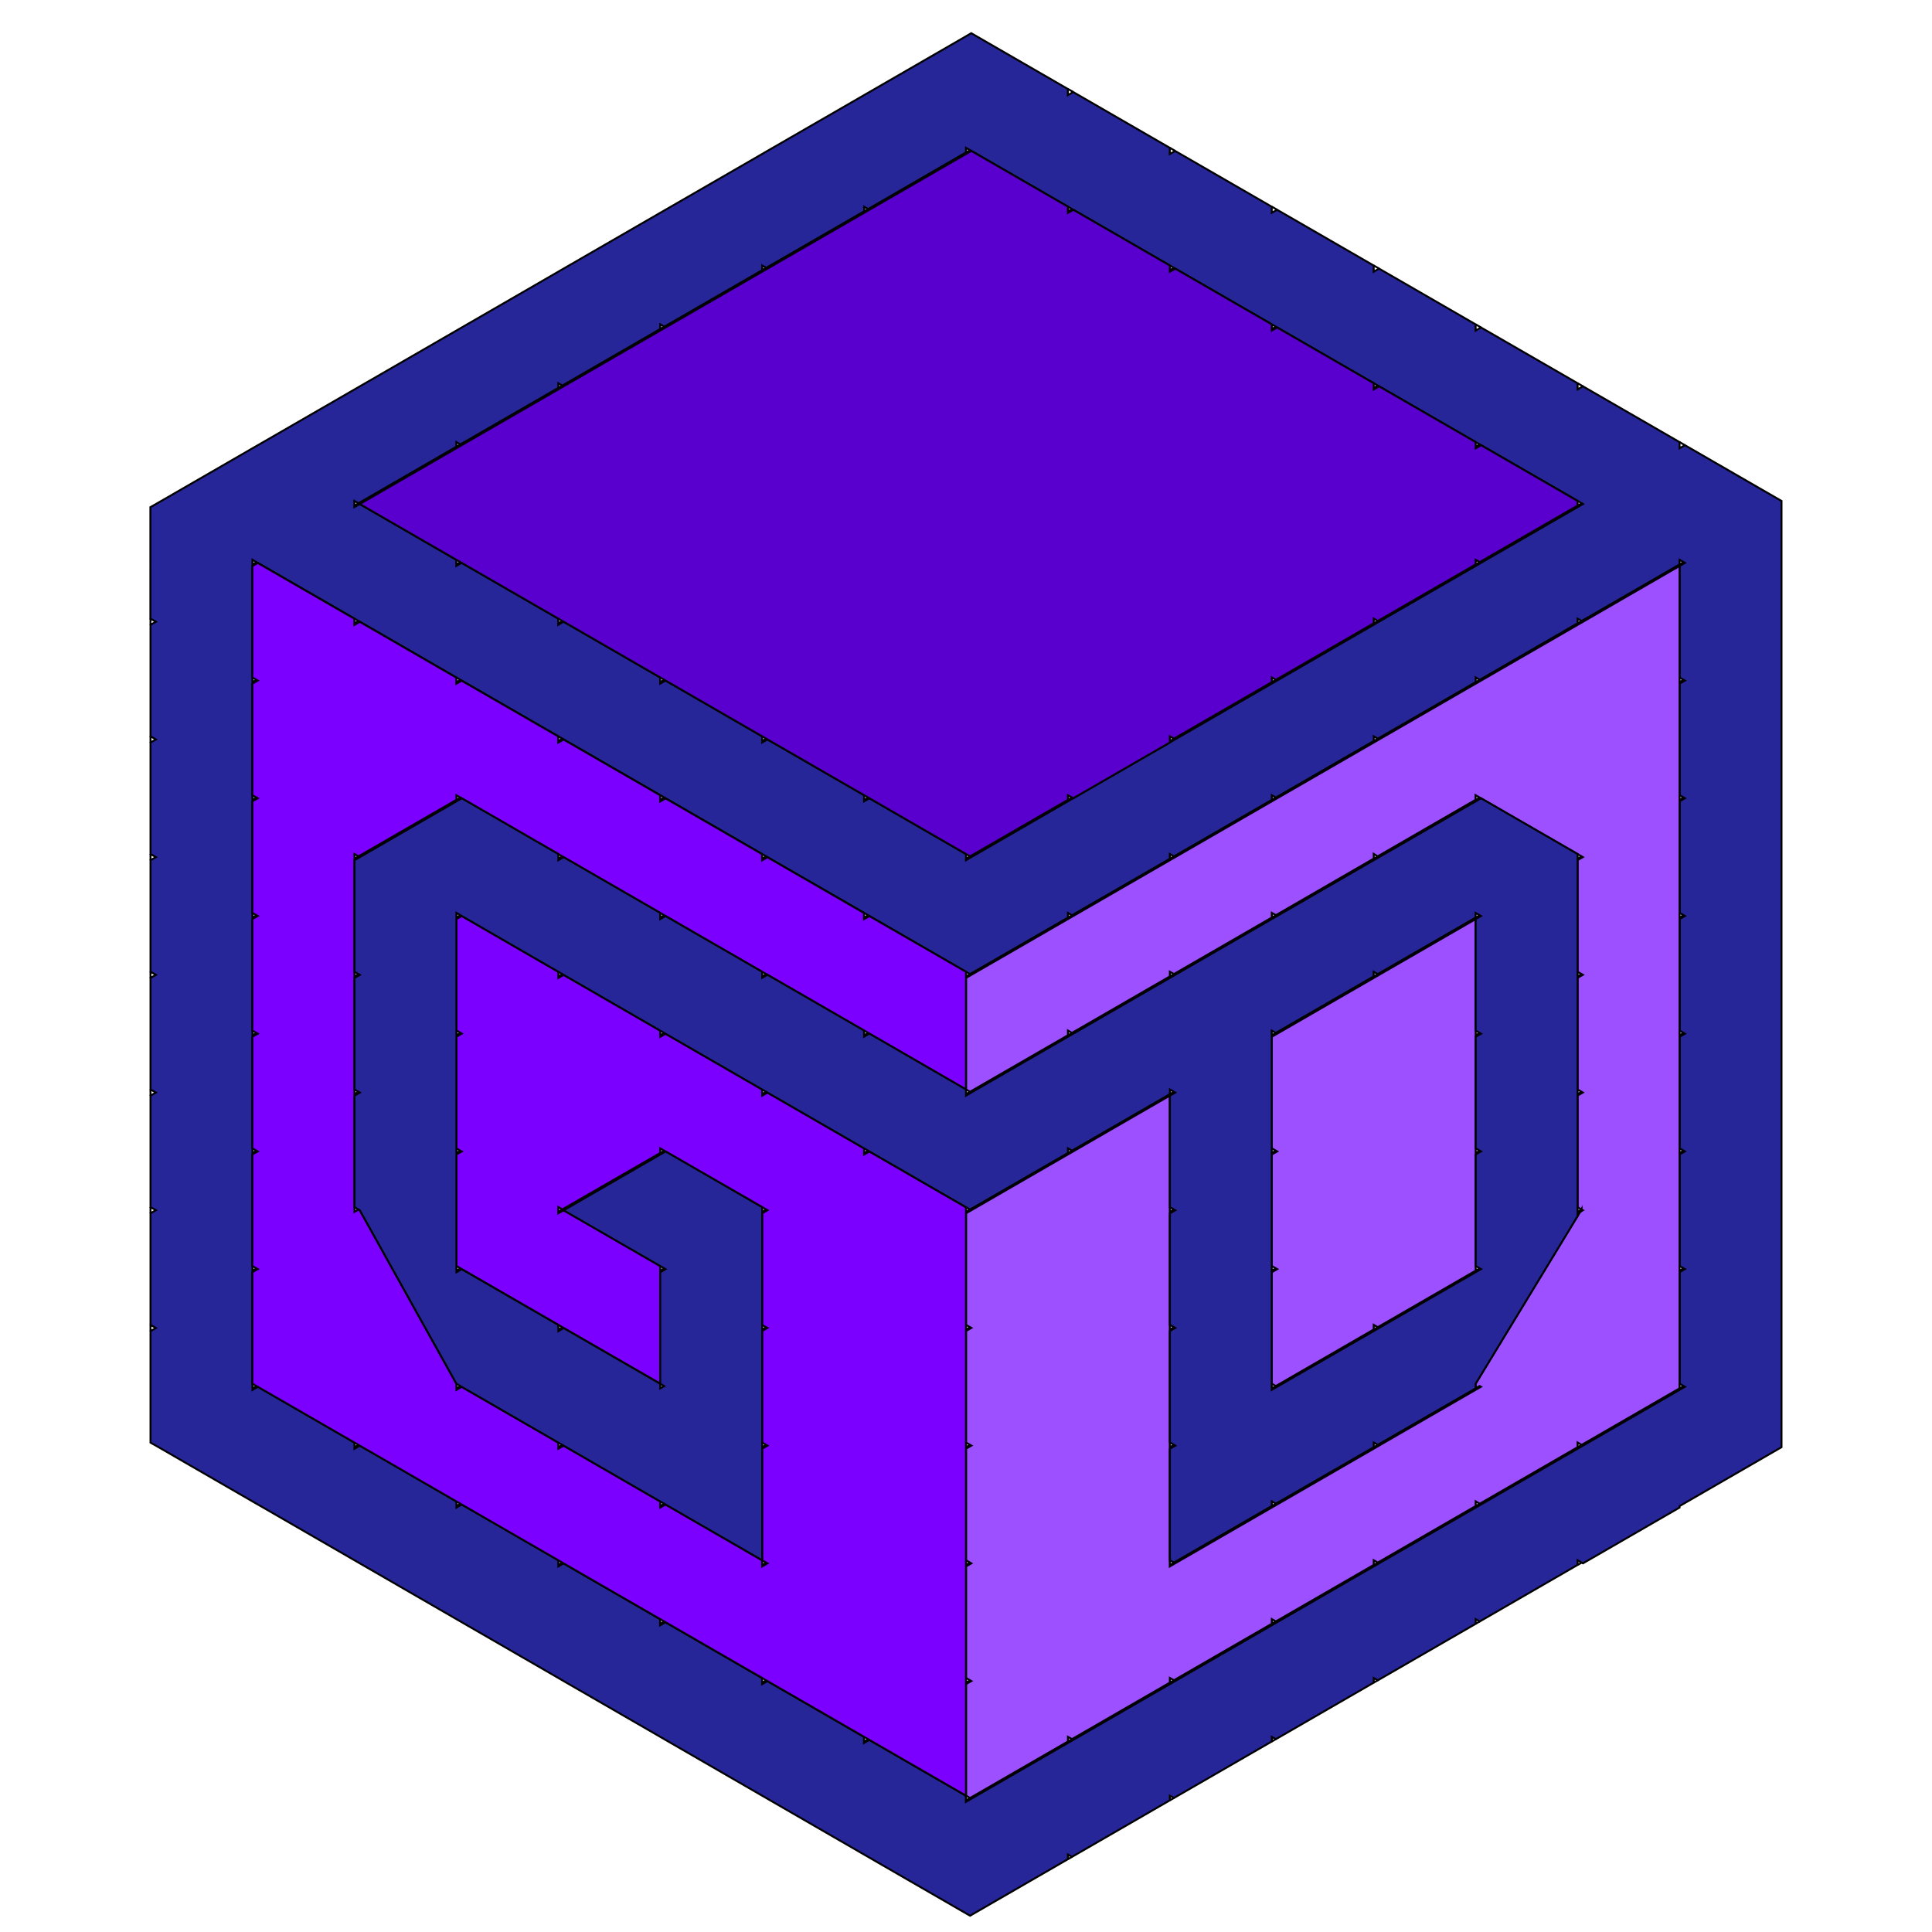 <svg id="Layer_1" data-name="Layer 1" xmlns="http://www.w3.org/2000/svg" viewBox="0 0 1000 1000"><defs><style>.cls-1{fill:none;}.cls-1,.cls-2,.cls-3,.cls-4,.cls-5{stroke:#000;stroke-miterlimit:10;}.cls-2{fill:#9c50ff;}.cls-3{fill:#262699;}.cls-4{fill:#7c00ff;}.cls-5{fill:#5a00ce;}</style></defs><polyline class="cls-1" points="77.91 688.95 77.91 688.15 77.91 685.74"/><polyline class="cls-1" points="77.91 628.02 77.91 627.23 77.91 624.83"/><polyline class="cls-1" points="77.91 567.1 77.91 566.3 77.91 563.9"/><polyline class="cls-1" points="77.91 506.17 77.91 505.39 77.91 502.98"/><polyline class="cls-1" points="77.91 445.24 77.91 444.47 77.91 442.05"/><polyline class="cls-1" points="77.91 384.31 77.91 383.54 77.91 381.12"/><polyline class="cls-1" points="77.91 323.41 77.91 322.61 77.91 320.19"/><line class="cls-1" x1="236.21" y1="232.02" x2="236.21" y2="231.22"/><line class="cls-1" x1="236.21" y1="414.78" x2="236.21" y2="414"/><line class="cls-1" x1="288.97" y1="201.56" x2="288.97" y2="200.76"/><line class="cls-1" x1="341.73" y1="171.09" x2="341.73" y2="170.29"/><line class="cls-1" x1="341.73" y1="597.56" x2="341.73" y2="596.76"/><line class="cls-1" x1="394.49" y1="140.63" x2="394.49" y2="139.83"/><line class="cls-1" x1="447.25" y1="110.16" x2="447.25" y2="109.37"/><line class="cls-1" x1="500.01" y1="79.7" x2="500.01" y2="78.9"/><line class="cls-1" x1="552.77" y1="414.78" x2="552.77" y2="414"/><line class="cls-1" x1="552.77" y1="597.54" x2="552.77" y2="596.76"/><line class="cls-1" x1="552.77" y1="902.17" x2="552.77" y2="901.38"/><line class="cls-1" x1="552.77" y1="475.71" x2="552.77" y2="474.93"/><line class="cls-1" x1="552.77" y1="536.63" x2="552.77" y2="535.86"/><line class="cls-1" x1="605.53" y1="871.71" x2="605.53" y2="870.91"/><line class="cls-1" x1="605.53" y1="567.1" x2="605.53" y2="566.3"/><line class="cls-1" x1="605.53" y1="445.24" x2="605.53" y2="444.47"/><line class="cls-1" x1="605.53" y1="506.17" x2="605.53" y2="505.4"/><line class="cls-1" x1="658.29" y1="353.85" x2="658.29" y2="353.08"/><line class="cls-1" x1="658.29" y1="841.25" x2="658.29" y2="840.45"/><line class="cls-1" x1="658.29" y1="780.32" x2="658.29" y2="779.52"/><line class="cls-1" x1="658.29" y1="414.78" x2="658.29" y2="414"/><line class="cls-1" x1="658.29" y1="475.71" x2="658.29" y2="474.93"/><line class="cls-1" x1="711.05" y1="323.39" x2="711.05" y2="322.61"/><line class="cls-1" x1="711.05" y1="749.86" x2="711.05" y2="749.08"/><line class="cls-1" x1="711.05" y1="810.78" x2="711.05" y2="810.01"/><polygon class="cls-2" points="763.81 475.71 763.81 657.69 713.12 686.96 711.05 685.76 711.05 688.15 660.36 717.42 658.29 716.22 658.29 658.49 661.06 656.89 660.38 656.49 658.29 655.3 658.29 597.56 661.06 595.97 660.38 595.57 658.29 594.37 658.29 536.63 661.06 535.04 711.05 506.17 713.82 504.57 763.81 475.71"/><line class="cls-1" x1="711.05" y1="506.17" x2="711.05" y2="505.37"/><line class="cls-1" x1="711.05" y1="688.93" x2="711.05" y2="688.15"/><line class="cls-1" x1="711.05" y1="384.31" x2="711.05" y2="383.54"/><line class="cls-1" x1="711.05" y1="445.24" x2="711.05" y2="444.47"/><line class="cls-1" x1="763.81" y1="292.95" x2="763.81" y2="292.15"/><line class="cls-1" x1="763.81" y1="719.39" x2="763.81" y2="718.62"/><line class="cls-1" x1="763.81" y1="780.32" x2="763.81" y2="779.55"/><line class="cls-1" x1="763.81" y1="658.46" x2="763.81" y2="657.69"/><line class="cls-1" x1="763.81" y1="475.71" x2="763.81" y2="474.93"/><line class="cls-1" x1="763.81" y1="353.85" x2="763.81" y2="353.08"/><line class="cls-1" x1="763.81" y1="414.78" x2="763.81" y2="414"/><line class="cls-1" x1="816.57" y1="262.48" x2="816.57" y2="261.69"/><line class="cls-1" x1="816.57" y1="749.86" x2="816.57" y2="749.08"/><line class="cls-1" x1="816.57" y1="323.41" x2="816.57" y2="322.61"/><line class="cls-1" x1="869.33" y1="719.39" x2="869.33" y2="718.62"/><line class="cls-1" x1="869.33" y1="292.95" x2="869.33" y2="292.15"/><line class="cls-1" x1="818.66" y1="808.81" x2="816.57" y2="810.01"/><line class="cls-1" x1="765.9" y1="839.25" x2="763.81" y2="840.47"/><line class="cls-1" x1="713.14" y1="869.72" x2="711.05" y2="870.91"/><line class="cls-1" x1="660.38" y1="900.18" x2="658.29" y2="901.38"/><line class="cls-1" x1="607.62" y1="930.64" x2="605.53" y2="931.84"/><line class="cls-1" x1="554.86" y1="961.11" x2="552.77" y2="962.3"/><line class="cls-1" x1="871.42" y1="717.42" x2="869.33" y2="718.62"/><line class="cls-1" x1="818.66" y1="747.88" x2="816.57" y2="749.08"/><line class="cls-1" x1="765.9" y1="778.35" x2="763.81" y2="779.55"/><line class="cls-1" x1="713.14" y1="808.79" x2="711.05" y2="810.01"/><line class="cls-1" x1="660.38" y1="839.25" x2="658.29" y2="840.45"/><line class="cls-1" x1="607.62" y1="869.72" x2="605.53" y2="870.91"/><line class="cls-1" x1="554.86" y1="900.18" x2="552.77" y2="901.38"/><line class="cls-1" x1="502.1" y1="930.64" x2="500.01" y2="931.84"/><line class="cls-1" x1="660.38" y1="778.33" x2="658.29" y2="779.52"/><line class="cls-1" x1="449.34" y1="900.18" x2="447.25" y2="901.38"/><line class="cls-1" x1="607.62" y1="808.79" x2="605.53" y2="809.99"/><line class="cls-1" x1="502.08" y1="869.72" x2="500.01" y2="870.91"/><line class="cls-1" x1="713.12" y1="747.88" x2="711.05" y2="749.08"/><line class="cls-1" x1="871.42" y1="656.49" x2="869.33" y2="657.69"/><line class="cls-1" x1="502.08" y1="808.79" x2="500.01" y2="809.99"/><line class="cls-1" x1="607.62" y1="747.86" x2="605.53" y2="749.06"/><line class="cls-1" x1="396.56" y1="869.72" x2="394.49" y2="870.91"/><line class="cls-1" x1="765.9" y1="656.49" x2="763.81" y2="657.69"/><line class="cls-1" x1="713.12" y1="686.96" x2="711.05" y2="688.15"/><line class="cls-1" x1="660.36" y1="717.42" x2="658.29" y2="718.62"/><line class="cls-1" x1="871.42" y1="595.57" x2="869.33" y2="596.76"/><line class="cls-1" x1="818.66" y1="626.03" x2="816.57" y2="627.23"/><line class="cls-1" x1="502.1" y1="747.86" x2="500.01" y2="749.08"/><line class="cls-1" x1="607.62" y1="686.96" x2="605.53" y2="688.15"/><line class="cls-1" x1="396.56" y1="808.79" x2="394.49" y2="809.99"/><line class="cls-1" x1="343.82" y1="839.25" x2="341.73" y2="840.45"/><line class="cls-1" x1="765.9" y1="595.57" x2="763.81" y2="596.76"/><line class="cls-1" x1="660.38" y1="656.49" x2="658.29" y2="657.69"/><line class="cls-1" x1="871.42" y1="534.64" x2="869.33" y2="535.86"/><line class="cls-1" x1="818.66" y1="565.1" x2="816.57" y2="566.32"/><line class="cls-1" x1="343.8" y1="778.33" x2="341.73" y2="779.52"/><line class="cls-1" x1="291.04" y1="808.79" x2="288.97" y2="809.99"/><line class="cls-1" x1="818.66" y1="504.17" x2="816.57" y2="505.4"/><line class="cls-1" x1="871.42" y1="473.71" x2="869.33" y2="474.93"/><line class="cls-1" x1="660.38" y1="595.57" x2="658.29" y2="596.76"/><line class="cls-1" x1="765.9" y1="534.64" x2="763.81" y2="535.84"/><line class="cls-1" x1="396.56" y1="747.86" x2="394.49" y2="749.06"/><line class="cls-1" x1="607.62" y1="626.03" x2="605.53" y2="627.23"/><line class="cls-1" x1="502.1" y1="686.96" x2="500.01" y2="688.15"/><line class="cls-1" x1="291.04" y1="747.86" x2="288.97" y2="749.06"/><line class="cls-1" x1="238.28" y1="778.33" x2="236.21" y2="779.52"/><line class="cls-1" x1="818.66" y1="443.25" x2="816.57" y2="444.47"/><line class="cls-1" x1="871.42" y1="412.78" x2="869.33" y2="414"/><line class="cls-1" x1="765.9" y1="473.71" x2="763.81" y2="474.93"/><line class="cls-1" x1="713.14" y1="504.17" x2="711.05" y2="505.37"/><line class="cls-1" x1="660.38" y1="534.64" x2="658.29" y2="535.84"/><line class="cls-1" x1="607.62" y1="565.1" x2="605.53" y2="566.3"/><line class="cls-1" x1="554.84" y1="595.57" x2="552.77" y2="596.76"/><line class="cls-1" x1="396.56" y1="686.96" x2="394.49" y2="688.15"/><line class="cls-1" x1="502.08" y1="626.03" x2="500.01" y2="627.23"/><line class="cls-1" x1="238.28" y1="717.42" x2="236.21" y2="718.62"/><line class="cls-1" x1="185.54" y1="747.88" x2="183.43" y2="749.08"/><line class="cls-1" x1="343.82" y1="656.49" x2="341.73" y2="657.69"/><line class="cls-1" x1="291.06" y1="686.96" x2="288.97" y2="688.15"/><line class="cls-1" x1="502.1" y1="565.1" x2="500.01" y2="566.3"/><line class="cls-1" x1="554.86" y1="534.64" x2="552.77" y2="535.86"/><line class="cls-1" x1="607.62" y1="504.17" x2="605.53" y2="505.4"/><line class="cls-1" x1="660.38" y1="473.71" x2="658.29" y2="474.93"/><line class="cls-1" x1="713.14" y1="443.27" x2="711.05" y2="444.47"/><line class="cls-1" x1="765.9" y1="412.81" x2="763.81" y2="414"/><line class="cls-1" x1="818.66" y1="382.34" x2="816.57" y2="383.54"/><line class="cls-1" x1="871.42" y1="351.88" x2="869.33" y2="353.08"/><line class="cls-1" x1="396.58" y1="626.03" x2="394.49" y2="627.23"/><line class="cls-1" x1="449.34" y1="595.57" x2="447.25" y2="596.76"/><line class="cls-1" x1="502.1" y1="504.17" x2="500.01" y2="505.37"/><line class="cls-1" x1="449.34" y1="534.64" x2="447.25" y2="535.84"/><line class="cls-1" x1="238.28" y1="656.49" x2="236.21" y2="657.69"/><line class="cls-1" x1="291.06" y1="626.03" x2="288.97" y2="627.23"/><line class="cls-1" x1="343.82" y1="595.57" x2="341.73" y2="596.76"/><line class="cls-1" x1="396.56" y1="565.1" x2="394.49" y2="566.3"/><line class="cls-1" x1="132.78" y1="717.42" x2="130.67" y2="718.62"/><line class="cls-1" x1="554.86" y1="473.71" x2="552.77" y2="474.93"/><line class="cls-1" x1="607.62" y1="443.27" x2="605.53" y2="444.47"/><line class="cls-1" x1="660.38" y1="412.81" x2="658.29" y2="414"/><line class="cls-1" x1="713.14" y1="382.34" x2="711.05" y2="383.54"/><line class="cls-1" x1="765.9" y1="351.88" x2="763.81" y2="353.08"/><line class="cls-1" x1="818.66" y1="321.42" x2="816.57" y2="322.61"/><line class="cls-1" x1="871.42" y1="290.95" x2="869.33" y2="292.15"/><line class="cls-1" x1="396.56" y1="504.17" x2="394.49" y2="505.37"/><line class="cls-1" x1="449.34" y1="473.71" x2="447.25" y2="474.91"/><line class="cls-1" x1="238.28" y1="595.57" x2="236.21" y2="596.76"/><line class="cls-1" x1="343.8" y1="534.64" x2="341.73" y2="535.84"/><line class="cls-1" x1="132.76" y1="656.49" x2="130.67" y2="657.69"/><line class="cls-1" x1="818.66" y1="260.49" x2="816.57" y2="261.69"/><line class="cls-1" x1="765.9" y1="290.95" x2="763.81" y2="292.15"/><line class="cls-1" x1="713.14" y1="321.42" x2="711.05" y2="322.61"/><line class="cls-1" x1="660.38" y1="351.88" x2="658.29" y2="353.08"/><line class="cls-1" x1="607.62" y1="382.34" x2="605.53" y2="383.54"/><line class="cls-1" x1="554.84" y1="412.81" x2="552.77" y2="414"/><line class="cls-1" x1="502.1" y1="443.25" x2="500.01" y2="444.47"/><line class="cls-1" x1="343.8" y1="473.71" x2="341.73" y2="474.91"/><line class="cls-1" x1="396.56" y1="443.25" x2="394.49" y2="444.44"/><line class="cls-1" x1="238.28" y1="534.64" x2="236.21" y2="535.84"/><line class="cls-1" x1="291.04" y1="504.17" x2="288.97" y2="505.37"/><line class="cls-1" x1="132.76" y1="595.57" x2="130.67" y2="596.76"/><line class="cls-1" x1="185.52" y1="565.1" x2="183.43" y2="566.32"/><line class="cls-1" x1="765.9" y1="230.02" x2="763.81" y2="231.22"/><line class="cls-1" x1="449.34" y1="412.78" x2="447.25" y2="413.98"/><line class="cls-1" x1="291.04" y1="443.25" x2="288.97" y2="444.44"/><line class="cls-1" x1="343.8" y1="412.78" x2="341.73" y2="413.98"/><line class="cls-1" x1="238.28" y1="473.71" x2="236.21" y2="474.91"/><line class="cls-1" x1="132.76" y1="534.64" x2="130.67" y2="535.86"/><line class="cls-1" x1="185.52" y1="504.17" x2="183.43" y2="505.4"/><line class="cls-1" x1="713.12" y1="199.56" x2="711.05" y2="200.76"/><line class="cls-1" x1="396.56" y1="382.32" x2="394.49" y2="383.52"/><line class="cls-1" x1="291.06" y1="382.34" x2="288.97" y2="383.54"/><line class="cls-1" x1="238.28" y1="412.81" x2="236.21" y2="414"/><line class="cls-1" x1="185.52" y1="443.25" x2="183.43" y2="444.47"/><line class="cls-1" x1="132.76" y1="473.71" x2="130.67" y2="474.93"/><line class="cls-1" x1="660.38" y1="169.1" x2="658.29" y2="170.32"/><line class="cls-1" x1="343.82" y1="351.88" x2="341.73" y2="353.08"/><line class="cls-1" x1="238.28" y1="351.88" x2="236.21" y2="353.08"/><line class="cls-1" x1="132.76" y1="412.78" x2="130.67" y2="414"/><line class="cls-1" x1="607.62" y1="138.63" x2="605.53" y2="139.85"/><line class="cls-1" x1="291.06" y1="321.42" x2="288.97" y2="322.61"/><line class="cls-1" x1="185.52" y1="321.39" x2="183.43" y2="322.61"/><line class="cls-1" x1="132.76" y1="351.86" x2="130.67" y2="353.08"/><line class="cls-1" x1="554.84" y1="108.17" x2="552.77" y2="109.37"/><line class="cls-1" x1="238.28" y1="290.95" x2="236.21" y2="292.13"/><line class="cls-1" x1="502.08" y1="77.71" x2="500.01" y2="78.9"/><line class="cls-1" x1="449.32" y1="108.17" x2="447.25" y2="109.37"/><line class="cls-1" x1="396.56" y1="138.63" x2="394.49" y2="139.83"/><line class="cls-1" x1="343.8" y1="169.1" x2="341.73" y2="170.29"/><line class="cls-1" x1="291.04" y1="199.56" x2="288.97" y2="200.76"/><line class="cls-1" x1="238.28" y1="230.02" x2="236.21" y2="231.22"/><line class="cls-1" x1="185.54" y1="260.49" x2="183.43" y2="261.71"/><line class="cls-1" x1="132.76" y1="290.95" x2="130.67" y2="292.17"/><polyline class="cls-1" points="552.77 46.05 554.86 47.24 555.54 47.64"/><polyline class="cls-1" points="605.53 76.51 607.6 77.71 608.3 78.11"/><polyline class="cls-1" points="658.29 106.97 660.38 108.17 661.06 108.57"/><polyline class="cls-1" points="711.05 137.44 713.14 138.63 713.82 139.03"/><polyline class="cls-1" points="763.81 167.9 765.9 169.1 766.58 169.5"/><polyline class="cls-1" points="816.57 198.36 818.66 199.56 819.34 199.96"/><polyline class="cls-1" points="869.33 228.83 871.42 230.03 872.1 230.42"/><line class="cls-1" x1="819.34" y1="321.81" x2="818.66" y2="321.42"/><line class="cls-1" x1="450.02" y1="108.57" x2="449.32" y2="108.17"/><line class="cls-1" x1="766.58" y1="291.35" x2="765.9" y2="290.95"/><line class="cls-1" x1="766.58" y1="352.26" x2="765.9" y2="351.88"/><line class="cls-1" x1="397.26" y1="139.03" x2="396.56" y2="138.63"/><line class="cls-1" x1="713.82" y1="321.79" x2="713.14" y2="321.42"/><line class="cls-1" x1="713.82" y1="382.72" x2="713.14" y2="382.34"/><line class="cls-1" x1="344.5" y1="169.5" x2="343.8" y2="169.1"/><line class="cls-1" x1="661.06" y1="352.26" x2="660.38" y2="351.88"/><line class="cls-1" x1="713.82" y1="443.65" x2="713.14" y2="443.27"/><line class="cls-1" x1="661.06" y1="413.18" x2="660.38" y2="412.81"/><line class="cls-1" x1="291.72" y1="199.96" x2="291.04" y2="199.56"/><line class="cls-1" x1="608.3" y1="382.72" x2="607.62" y2="382.34"/><line class="cls-1" x1="661.06" y1="474.11" x2="660.38" y2="473.71"/><line class="cls-1" x1="608.3" y1="443.65" x2="607.62" y2="443.27"/><line class="cls-1" x1="713.82" y1="504.57" x2="713.14" y2="504.17"/><line class="cls-1" x1="238.96" y1="230.42" x2="238.28" y2="230.02"/><line class="cls-1" x1="608.3" y1="504.57" x2="607.62" y2="504.17"/><line class="cls-1" x1="555.54" y1="474.11" x2="554.86" y2="473.71"/><line class="cls-1" x1="661.06" y1="535.04" x2="660.38" y2="534.64"/><line class="cls-1" x1="502.78" y1="443.65" x2="502.1" y2="443.25"/><line class="cls-1" x1="186.22" y1="260.89" x2="185.54" y2="260.49"/><line class="cls-1" x1="555.54" y1="535.04" x2="554.86" y2="534.64"/><line class="cls-1" x1="502.78" y1="504.57" x2="502.1" y2="504.17"/><line class="cls-1" x1="819.34" y1="748.26" x2="818.66" y2="747.88"/><line class="cls-1" x1="713.8" y1="687.33" x2="713.12" y2="686.96"/><line class="cls-1" x1="555.52" y1="595.97" x2="554.84" y2="595.57"/><line class="cls-1" x1="502.78" y1="565.5" x2="502.1" y2="565.1"/><line class="cls-1" x1="186.2" y1="443.65" x2="185.52" y2="443.25"/><line class="cls-1" x1="713.8" y1="748.26" x2="713.12" y2="747.88"/><line class="cls-1" x1="766.58" y1="778.72" x2="765.9" y2="778.35"/><line class="cls-1" x1="661.04" y1="717.8" x2="660.36" y2="717.42"/><line class="cls-1" x1="502.76" y1="626.43" x2="502.08" y2="626.03"/><line class="cls-1" x1="661.06" y1="778.72" x2="660.38" y2="778.33"/><line class="cls-1" x1="713.82" y1="809.19" x2="713.14" y2="808.79"/><line class="cls-1" x1="291.74" y1="626.43" x2="291.06" y2="626.03"/><line class="cls-1" x1="661.06" y1="839.65" x2="660.38" y2="839.25"/><line class="cls-1" x1="608.3" y1="809.19" x2="607.62" y2="808.79"/><line class="cls-1" x1="608.3" y1="870.12" x2="607.62" y2="869.72"/><line class="cls-1" x1="555.54" y1="900.58" x2="554.86" y2="900.18"/><line class="cls-1" x1="502.78" y1="931.04" x2="502.1" y2="930.64"/><path class="cls-3" d="M872.1,230.42l-2.77,1.6v-3.19l-50-28.87-2.77,1.6v-3.2l-50-28.86-2.77,1.59V167.9l-50-28.87-2.77,1.6v-3.19l-50-28.87-2.77,1.59V107l-50-28.87-2.77,1.6V76.51l-50-28.87-2.77,1.6V46.05l-50-28.87L500,18.77,450,47.64l-2.77,1.6-50,28.86-2.75,1.6-50,28.87-2.77,1.59-50,28.87-2.75,1.6L239,169.5l-2.75,1.59L186.2,200l-2.77,1.6-50,28.86-2.79,1.6-50,28.87-2.79,1.59V320.2L80,321.42l.7.39-2.79,1.6v57.71l2.09,1.2.68.4-2.77,1.59v57.74l2.09,1.2.68.4-2.77,1.59V503L80,504.17l.68.4-2.77,1.6v57.74L80,565.1l.68.4-2.77,1.6v57.73L80,626l.68.4L77.91,628v57.72L80,687l.68.37L77.91,689v57.71L80,747.88l.68.38,50,28.87,2.11,1.22.68.37,50,28.87,2.09,1.2.68.4,50,28.87,2.07,1.19.68.4,50,28.87,2.07,1.2.68.4,50,28.86,2.07,1.2.68.4,50,28.87,2.07,1.19.68.4,50,28.87,2.09,1.2.68.4,50,28.86,2.09,1.2,50.67-29.27v-2.39l2.09,1.2,50.67-29.27v-2.39l2.09,1.19,50.67-29.26V899l2.09,1.2,50.67-29.27v-2.39l2.09,1.2,50.67-29.25v-2.41l2.09,1.19L816.57,810v-2.42l2.09,1.22.68.38,50-28.87v-.77l2.09-1.2,50.67-29.27V259.29ZM183.43,259.27l2.11,1.22,50.67-29.27v-2.39l2.07,1.19L289,200.76v-2.4l2.07,1.2,50.69-29.27V167.9l2.07,1.2,50.69-29.27v-2.39l2.07,1.19,50.69-29.26V107l2.07,1.2L500,78.9V76.51l2.07,1.2.7.39,50,28.87,2.07,1.2.7.4,50,28.87,2.09,1.19.68.4,50,28.87,2.09,1.2.68.4,50,28.86,2.07,1.2.68.4,50,28.87L765.9,230l.68.4,50,28.87,2.09,1.2.68.4-2.77,1.59-50,28.87-2.77,1.6-50,28.84-2.77,1.6-50,28.87-2.77,1.59-50,28.87-2.77,1.59-50,28.87-2.75,1.6-50,28.87L500,445.24v-3.19l-50-28.87-2.77,1.6v-3.19l-50-28.87-2.75,1.59v-3.19l-50-28.86-2.77,1.59v-3.19l-50-28.87-2.77,1.6V320.2l-50-28.87-2.75,1.59v-3.16l-50-28.87-2.79,1.59Zm688,92.61.68.4-2.77,1.59v57.72l2.09,1.19.68.4-2.77,1.6v57.73l2.09,1.2.68.4-2.77,1.6v57.73l2.09,1.2.68.4-2.77,1.59v57.74l2.09,1.2.68.4-2.77,1.57v57.73l2.09,1.22.68.38-2.77,1.59V716.2l2.09,1.22.68.38-2.77,1.59-50,28.87-2.77,1.6-50,28.86-2.77,1.6-50,28.87-2.77,1.59-50,28.87-2.77,1.6-50,28.87-2.77,1.59-50,28.87-2.77,1.59-50,28.87-2.77,1.6v-3.19l-50-28.87-2.77,1.59V899l-50-28.86-2.75,1.59v-3.19l-50-28.87-2.77,1.6v-3.19l-50-28.87L289,810.78v-3.19l-50-28.87-2.75,1.6v-3.19l-50-28.87-2.79,1.62v-3.22l-50-28.86-2.79,1.62V289.73l2.09,1.22.7.4,50,28.85,2.09,1.19.68.4,50,28.89,2.07,1.2.68.38,50,28.86,2.09,1.22.68.38,50,28.87,2.07,1.19.68.4,50,28.87,2.07,1.2.68.4,50,28.86,2.09,1.2.68.4L500,503l2.09,1.19,50.67-29.24v-2.42l2.09,1.2,50.67-29.24v-2.42l2.09,1.22L658.29,414v-2.41l2.09,1.22,50.67-29.27v-2.42l2.09,1.22,50.67-29.26v-2.42l2.09,1.22,50.67-29.27v-2.39l2.09,1.2,50.67-29.27v-2.39l2.09,1.19.68.4-2.77,1.6v57.73Z"/><path class="cls-2" d="M869.33,292.94V718.61l-50.67,29.27-2.09-1.22v2.41L765.9,778.34l-2.09-1.22v2.42l-50.67,29.24-2.09-1.2V810l-50.67,29.24-2.09-1.19v2.39l-50.67,29.27-2.09-1.2v2.4l-50.67,29.26L552.77,899v2.39L502.1,930.64l-2.09-1.2V871.7l2.74-1.59-.68-.4-2.06-1.2V810.78l2.74-1.6-.68-.4-2.06-1.2V749.85l2.77-1.6-.68-.4L500,746.66V688.92l2.77-1.6-.68-.37L500,685.73V628l2.74-1.57,50-28.89,2.74-1.57,50-28.87V810.78l2.77-1.6,50-28.87,2.77-1.59,50-28.87,2.74-1.6,50-28.87,2.77-1.59-.68-.38-2.09,1.2v-2.42l52.76-86.74c.47-.75.91-1.48,1.34-2.23a0,0,0,0,0,0,0l.7-.4.71-.4-.68-.38-2.09-1.22V567.09l2.77-1.6-.68-.4-2.09-1.19V506.16l2.77-1.59-.68-.4-2.09-1.2V445.23l2.77-1.59-.68-.4-2.09-1.2-50-28.87-.68-.37-2.09-1.22V414l-50.67,29.26L711.05,442v2.42L660.38,473.7l-2.09-1.19v2.41l-50.67,29.25-2.09-1.2v2.42l-50.67,29.24-2.09-1.2v2.42L502.1,565.09,500,563.9V506.16l2.77-1.59,50-28.87,2.77-1.6,50-28.87,2.77-1.59,50-28.87,2.77-1.6,50-28.86,2.77-1.6,50-28.87,2.77-1.59,50-28.85,2.77-1.59Z"/><path class="cls-2" d="M817.91,627.23c-.42.75-.87,1.48-1.34,2.23V628Z"/><path class="cls-4" d="M500,503v60.93L450,535l-.68-.4-2.09-1.2-50-28.87-.68-.4L394.49,503l-50-28.87-.68-.4-2.07-1.2-50-28.86-.68-.4-2.07-1.2-50-28.87-.68-.37-2.07-1.22V414l-50.69,29.25-2.09-1.2v185.2l2.09-1.22.68.4,50,89.79v3.17l2.75-1.57,50,28.87v3.17l2.75-1.6,50,28.89v3.17l2.75-1.6,50,28.87v3.19l2.75-1.59-.68-.4-2.07-1.2V749.86l2.75-1.6-.68-.4-2.07-1.2V688.93l2.75-1.6-.68-.37-2.07-1.2V628l2.77-1.59-.68-.4-2.09-1.2L344.5,596l-.68-.4-2.09-1.2v2.39L291.06,626l-2.09-1.2V628l2.77-1.59,50,28.87v60.92l-50-28.86-.68-.4-2.09-1.2-50-28.87-.68-.4-2.07-1.19V597.56L239,596l-.68-.4-2.07-1.2V536.63L239,535l-.68-.4-2.07-1.2V475.71l2.75-1.6L289,503v3.19l2.75-1.6,50,28.87v3.19l2.75-1.59,50,28.87v3.19l2.75-1.6,50,28.87v3.19L450,596l50,28.86V929.45l-50-28.87-.68-.4-2.09-1.2-50-28.86-.68-.4-2.07-1.2-50-28.87-.68-.4-2.09-1.19-50-28.87-.68-.4-2.07-1.2-50-28.87-.68-.4-2.07-1.19-50-28.87-.68-.38-2.11-1.22-50-28.86-.68-.38-2.11-1.22V658.49l2.77-1.6-.68-.4-2.09-1.19V597.56l2.77-1.59-.68-.4-2.09-1.2V536.63l2.77-1.59-.68-.4-2.09-1.2V475.71l2.77-1.6-.68-.4-2.09-1.2V414.78l2.77-1.6-.68-.4-2.09-1.19V353.85l2.77-1.59-.68-.4-2.09-1.2V293l2.79-1.6,50,28.85v3.21l2.77-1.62,50,28.89v3.17l2.75-1.59,50,28.86v3.19l2.77-1.59,50,28.87v3.19l2.75-1.6,50,28.87v3.19l2.75-1.59,50,28.86v3.2l2.77-1.6Z"/><polygon class="cls-5" points="816.57 259.29 816.57 261.69 765.9 290.95 763.81 289.75 763.81 292.15 713.14 321.42 711.05 320.2 711.05 322.61 660.38 351.88 658.29 350.66 658.29 353.08 607.62 382.34 605.53 381.12 605.53 384.31 555.52 413.18 554.84 412.81 552.77 411.61 552.77 414 502.1 443.25 500.01 442.05 450.02 413.18 449.34 412.78 447.25 411.59 397.24 382.72 396.56 382.32 394.49 381.12 344.5 352.25 343.82 351.88 341.73 350.66 291.74 321.79 291.06 321.42 288.97 320.2 238.96 291.33 238.28 290.95 236.21 289.75 186.22 260.89 236.21 232.02 238.96 230.42 288.97 201.56 291.72 199.96 341.73 171.09 344.5 169.5 394.49 140.63 397.26 139.03 447.25 110.17 450.02 108.57 500.01 79.7 502.78 78.11 552.77 106.97 552.77 110.17 555.54 108.57 605.53 137.44 605.53 140.63 608.3 139.03 658.29 167.9 658.29 171.09 661.06 169.5 711.05 198.36 711.05 201.56 713.8 199.96 763.81 228.83 763.81 232.02 766.58 230.42 816.57 259.29"/><path class="cls-3" d="M766.58,413.18l-2.77,1.6-50,28.87-2.77,1.59-50,28.87-2.77,1.6-50,28.86-2.77,1.6-50,28.87-2.77,1.59-50,28.87L500,567.1v-3.19L450,535l-2.77,1.59v-3.19l-50-28.87-2.75,1.6V503l-50-28.87-2.75,1.6v-3.2l-50-28.86L289,445.24v-3.19l-50-28.87-2.75,1.6-50,28.87-2.77,1.59V503l2.09,1.19.68.4-2.77,1.6v57.74l2.09,1.19.68.4-2.77,1.6v57.71l2.09,1.22.68.4,50,89.79,2.07,1.2.68.4,50,28.87,2.07,1.17.68.4,50,28.89,2.07,1.17.68.4,50,28.87V624.83L344.5,596l-2.77,1.59-50,28.87,50,28.87,2.09,1.19.68.4-2.77,1.6v57.73l2.07,1.2-2.07,1.17v-2.37l-50-28.86L289,689v-3.19l-50-28.87-2.75,1.57v-186l2.07,1.2.68.4L289,503l2.07,1.19.68.4,50,28.87,2.07,1.2.68.4,50,28.87,2.07,1.19.68.4,50,28.87,2.09,1.2.68.4,50,28.86,2.07,1.2,50.69-29.27v-2.39l2.07,1.2,50.69-29.27v-2.39l2.09,1.19.68.4-2.77,1.6v57.73l2.09,1.2.68.4L605.53,628v57.74l2.09,1.2.68.4-2.77,1.57v57.73l2.09,1.2.68.4-2.77,1.6v57.73l2.09,1.2,50.67-29.27v-2.39l2.09,1.19,50.67-29.24v-2.39l2.07,1.19,50.69-29.26V716.2l52.76-86.74V442.05Zm-.68,121.46.68.4-2.77,1.59v57.74l2.09,1.2.68.4-2.77,1.59V655.3l2.09,1.19.68.38-2.77,1.59-50,28.87-2.75,1.6L661,717.8l-2.75,1.59V533.44l2.09,1.2,50.67-29.27V503l2.09,1.19,50.67-29.24v-2.42l2.09,1.2.68.4-2.77,1.6v57.73Zm52,92.56.71-.4c0-.25,0-.51,0-.77C818.43,626.43,818.19,626.8,817.93,627.2Z"/></svg>